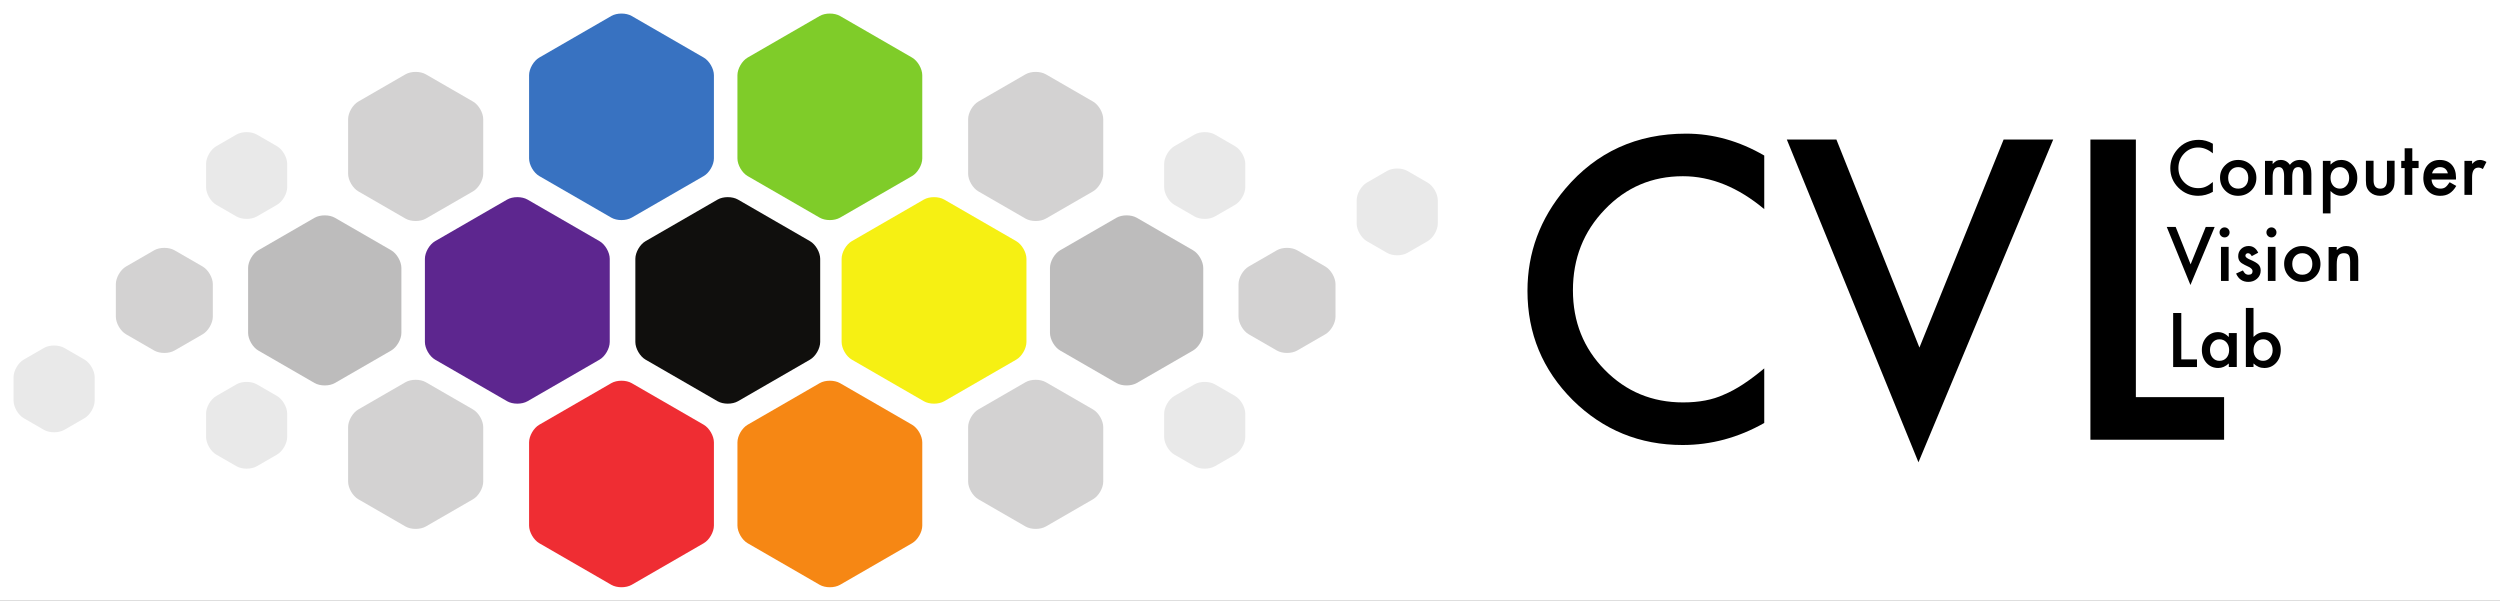 <?xml version="1.0" encoding="UTF-8" standalone="no"?>
<!-- Created with Inkscape (http://www.inkscape.org/) -->

<svg
   xmlns:dc="http://purl.org/dc/elements/1.1/"
   xmlns:cc="http://creativecommons.org/ns#"
   xmlns:rdf="http://www.w3.org/1999/02/22-rdf-syntax-ns#"
   xmlns:svg="http://www.w3.org/2000/svg"
   xmlns="http://www.w3.org/2000/svg"
   xmlns:sodipodi="http://sodipodi.sourceforge.net/DTD/sodipodi-0.dtd"
   xmlns:inkscape="http://www.inkscape.org/namespaces/inkscape"
   width="653.371"
   height="157.017"
   id="svg28735"
   version="1.1"
   inkscape:version="0.48.3.1 r9886"
   sodipodi:docname="cvl_varcity_2013_horiz.svg"
   inkscape:export-filename="/home/dragon/tmp/cvl_varcity_2013_horiz_ppt.png"
   inkscape:export-xdpi="299.776"
   inkscape:export-ydpi="299.776">
  <rect width="100%" height="100%" fill="#333333" stroke="none"/>
  <defs
     id="defs28737">
    <inkscape:perspective
       sodipodi:type="inkscape:persp3d"
       inkscape:vp_x="0 : 526.18109 : 1"
       inkscape:vp_y="0 : 1000 : 0"
       inkscape:vp_z="744.09448 : 526.18109 : 1"
       inkscape:persp3d-origin="372.04724 : 350.78739 : 1"
       id="perspective28743" />
    <inkscape:perspective
       id="perspective28753"
       inkscape:persp3d-origin="0.5 : 0.33333333 : 1"
       inkscape:vp_z="1 : 0.5 : 1"
       inkscape:vp_y="0 : 1000 : 0"
       inkscape:vp_x="0 : 0.5 : 1"
       sodipodi:type="inkscape:persp3d" />
    <clipPath
       id="clipPath28864"
       clipPathUnits="userSpaceOnUse">
      <path
         id="path28866"
         d="m 0,0 2990,0 0,2030 -2990,0"
         inkscape:connector-curvature="0" />
    </clipPath>
    <inkscape:perspective
       id="perspective28854"
       inkscape:persp3d-origin="0.5 : 0.33333333 : 1"
       inkscape:vp_z="1 : 0.5 : 1"
       inkscape:vp_y="0 : 1000 : 0"
       inkscape:vp_x="0 : 0.5 : 1"
       sodipodi:type="inkscape:persp3d" />
    <clipPath
       id="clipPath29016"
       clipPathUnits="userSpaceOnUse">
      <path
         id="path29018"
         d="m 0,0 5950,0 0,7920 L 0,7920 0,0 z"
         inkscape:connector-curvature="0" />
    </clipPath>
    <inkscape:perspective
       id="perspective29006"
       inkscape:persp3d-origin="0.5 : 0.33333333 : 1"
       inkscape:vp_z="1 : 0.5 : 1"
       inkscape:vp_y="0 : 1000 : 0"
       inkscape:vp_x="0 : 0.5 : 1"
       sodipodi:type="inkscape:persp3d" />
    <inkscape:perspective
       id="perspective29160"
       inkscape:persp3d-origin="0.5 : 0.33333333 : 1"
       inkscape:vp_z="1 : 0.5 : 1"
       inkscape:vp_y="0 : 1000 : 0"
       inkscape:vp_x="0 : 0.5 : 1"
       sodipodi:type="inkscape:persp3d" />
    <clipPath
       id="clipPath29016-8"
       clipPathUnits="userSpaceOnUse">
      <path
         id="path29018-9"
         d="m 0,0 5950,0 0,7920 L 0,7920 0,0 z"
         inkscape:connector-curvature="0" />
    </clipPath>
    <clipPath
       id="clipPath2902"
       clipPathUnits="userSpaceOnUse">
      <path
         id="path2904"
         d="M 0,792 612,792 612,0 0,0 0,792 z"
         inkscape:connector-curvature="0" />
    </clipPath>
    <inkscape:perspective
       id="perspective2894"
       inkscape:persp3d-origin="0.5 : 0.33333333 : 1"
       inkscape:vp_z="1 : 0.5 : 1"
       inkscape:vp_y="0 : 1000 : 0"
       inkscape:vp_x="0 : 0.5 : 1"
       sodipodi:type="inkscape:persp3d" />
    <inkscape:perspective
       id="perspective3173"
       inkscape:persp3d-origin="0.5 : 0.33333333 : 1"
       inkscape:vp_z="1 : 0.5 : 1"
       inkscape:vp_y="0 : 1000 : 0"
       inkscape:vp_x="0 : 0.5 : 1"
       sodipodi:type="inkscape:persp3d" />
    <clipPath
       id="clipPath2902-8"
       clipPathUnits="userSpaceOnUse">
      <path
         id="path2904-3"
         d="M 0,792 612,792 612,0 0,0 0,792 z"
         inkscape:connector-curvature="0" />
    </clipPath>
  </defs>
  <sodipodi:namedview
     id="base"
     pagecolor="#ffffff"
     bordercolor="#666666"
     borderopacity="1.0"
     inkscape:pageopacity="0.0"
     inkscape:pageshadow="2"
     inkscape:zoom="0.35"
     inkscape:cx="-348.18153"
     inkscape:cy="-48.294301"
     inkscape:document-units="mm"
     inkscape:current-layer="layer1"
     showgrid="false"
     inkscape:window-width="1680"
     inkscape:window-height="997"
     inkscape:window-x="0"
     inkscape:window-y="27"
     inkscape:window-maximized="1"
     units="mm"
     fit-margin-top="1"
     fit-margin-right="1"
     fit-margin-bottom="1"
     fit-margin-left="1" />
  <g
     inkscape:label="weißer für PPTX"
     inkscape:groupmode="layer"
     id="layer1"
     style="display:inline"
     transform="translate(-161.261,-174.881)">
    <rect
       style="color:#000000;fill:#ffffff;fill-opacity:1;fill-rule:nonzero;stroke:#ff0000;stroke-width:0.625;stroke-linecap:butt;stroke-linejoin:round;stroke-miterlimit:4;stroke-opacity:1;stroke-dasharray:none;stroke-dashoffset:0;marker:none;visibility:visible;display:inline;overflow:visible;enable-background:accumulate"
       id="rect3067"
       width="1920"
       height="857.143"
       x="-768.571"
       y="-462.983"
       transform="translate(161.261,174.881)" />
  </g>
  <g
     inkscape:groupmode="layer"
     id="layer2"
     inkscape:label="Ebene#1"
     style="display:inline"
     transform="translate(1.887,1.615)">
    <g
       id="g2961">
      <g
         transform="translate(172.468,-372.647)"
         id="g2885"
         style="display:inline">
        <path
           id="path29062"
           style="fill:#000000;fill-opacity:1;fill-rule:nonzero;stroke:none"
           d="m 286.729,411.678 0,14.011 c -6.85,-5.735 -13.938,-8.602 -21.262,-8.602 -8.071,0 -14.87,2.904 -20.398,8.693 -5.562,5.755 -8.341,12.796 -8.341,21.125 0,8.226 2.78,15.166 8.341,20.819 5.561,5.654 12.377,8.48 20.449,8.48 4.171,0 7.714,-0.674 10.631,-2.021 1.627,-0.674 3.315,-1.583 5.061,-2.729 1.746,-1.145 3.586,-2.526 5.519,-4.145 l 0,14.27 c -6.776,3.837 -13.89,5.755 -21.34,5.755 -11.211,0 -20.779,-3.911 -28.704,-11.732 -7.893,-7.89 -11.838,-17.404 -11.838,-28.545 0,-9.989 3.301,-18.895 9.906,-26.716 8.129,-9.582 18.645,-14.381 31.549,-14.381 7.045,0 13.852,1.909 20.426,5.721"
           inkscape:connector-curvature="0" />
        <path
           id="path29064"
           style="fill:#000000;fill-opacity:1;fill-rule:nonzero;stroke:none"
           d="m 292.628,407.496 12.957,0 21.699,54.374 22.004,-54.374 12.959,0 -35.216,84.355"
           inkscape:connector-curvature="0" />
        <path
           id="path29066"
           style="fill:#000000;fill-opacity:1;fill-rule:nonzero;stroke:none"
           d="m 371.97,407.496 11.88,0 0,67.331 23.058,0 0,11.13 -34.939,0"
           inkscape:connector-curvature="0" />
        <path
           id="path29068"
           style="fill:#000000;fill-opacity:1;fill-rule:nonzero;stroke:none"
           d="m 403.975,408.604 0,2.505 c -1.235,-1.018 -2.511,-1.528 -3.83,-1.528 -1.452,0 -2.678,0.522 -3.672,1.562 -1.001,1.035 -1.502,2.3 -1.502,3.796 0,1.479 0.5,2.726 1.502,3.743 1.001,1.016 2.228,1.524 3.681,1.524 0.751,0 1.389,-0.121 1.914,-0.365 0.294,-0.121 0.596,-0.286 0.911,-0.492 0.314,-0.207 0.645,-0.456 0.995,-0.749 l 0,2.57 c -1.22,0.691 -2.499,1.036 -3.839,1.036 -2.016,0 -3.736,-0.704 -5.161,-2.109 -1.42,-1.417 -2.129,-3.129 -2.129,-5.131 0,-1.795 0.594,-3.396 1.781,-4.801 1.461,-1.722 3.353,-2.584 5.674,-2.584 1.266,0 2.491,0.341 3.674,1.022"
           inkscape:connector-curvature="0" />
        <path
           id="path29070"
           style="fill:#000000;fill-opacity:1;fill-rule:nonzero;stroke:none"
           d="m 405.847,417.452 c 0,-1.281 0.46,-2.371 1.38,-3.27 0.92,-0.899 2.041,-1.35 3.364,-1.35 1.329,0 2.456,0.454 3.382,1.359 0.914,0.905 1.373,2.016 1.373,3.334 0,1.33 -0.461,2.444 -1.381,3.342 -0.926,0.892 -2.062,1.339 -3.41,1.339 -1.335,0 -2.453,-0.455 -3.355,-1.366 -0.902,-0.899 -1.353,-2.027 -1.353,-3.389 l 0,0.001 z m 2.125,0.028 c 0,0.876 0.236,1.569 0.708,2.079 0.484,0.516 1.121,0.774 1.913,0.774 0.797,0 1.435,-0.255 1.913,-0.765 0.477,-0.51 0.716,-1.19 0.716,-2.042 0,-0.853 -0.239,-1.534 -0.716,-2.042 -0.484,-0.516 -1.121,-0.775 -1.913,-0.775 -0.78,0 -1.411,0.259 -1.895,0.775 -0.484,0.516 -0.725,1.183 -0.725,1.998"
           inkscape:connector-curvature="0" />
        <path
           id="path29072"
           style="fill:#000000;fill-opacity:1;fill-rule:nonzero;stroke:none"
           d="m 417.597,421.957 0,-8.879 2,0 0,0.82 c 0.395,-0.414 0.733,-0.693 1.011,-0.839 0.297,-0.151 0.671,-0.228 1.12,-0.228 1.002,0 1.795,0.429 2.377,1.286 0.644,-0.858 1.516,-1.286 2.615,-1.286 1.999,0 3,1.212 3,3.638 l 0,5.487 -2.125,0 0,-4.915 c 0,-0.849 -0.1,-1.448 -0.299,-1.799 -0.205,-0.357 -0.542,-0.537 -1.011,-0.537 -0.545,0 -0.943,0.214 -1.191,0.637 -0.249,0.424 -0.374,1.105 -0.374,2.044 l 0,4.569 -2.125,0 0,-4.888 c 0,-1.575 -0.453,-2.364 -1.356,-2.364 -0.571,0 -0.989,0.216 -1.251,0.646 -0.261,0.43 -0.393,1.109 -0.393,2.035 l 0,4.569"
           inkscape:connector-curvature="0" />
        <path
           id="path29074"
           style="fill:#000000;fill-opacity:1;fill-rule:nonzero;stroke:none"
           d="m 434.722,420.959 0,5.845 -2,0 0,-13.724 2,0 0,0.968 c 0.811,-0.809 1.732,-1.216 2.764,-1.216 1.226,0 2.235,0.451 3.029,1.35 0.805,0.892 1.208,2.02 1.208,3.38 0,1.33 -0.4,2.439 -1.199,3.325 -0.792,0.88 -1.794,1.321 -3.001,1.321 -1.042,0 -1.976,-0.415 -2.8,-1.248 l 0,-0.001 z m 4.875,-3.4 c 0,-0.84 -0.226,-1.524 -0.676,-2.051 -0.456,-0.534 -1.031,-0.801 -1.725,-0.801 -0.735,0 -1.331,0.259 -1.788,0.775 -0.456,0.516 -0.685,1.194 -0.685,2.034 0,0.823 0.229,1.5 0.685,2.034 0.451,0.522 1.044,0.782 1.779,0.782 0.694,0 1.266,-0.264 1.716,-0.792 0.463,-0.527 0.694,-1.188 0.694,-1.98"
           inkscape:connector-curvature="0" />
        <path
           id="path29076"
           style="fill:#000000;fill-opacity:1;fill-rule:nonzero;stroke:none"
           d="m 443.972,413.048 2,0 0,5.084 c 0,1.468 0.584,2.201 1.75,2.201 1.166,0 1.75,-0.734 1.75,-2.201 l 0,-5.084 2,0 0,5.156 c 0,0.713 -0.087,1.327 -0.263,1.846 -0.169,0.463 -0.46,0.88 -0.874,1.252 -0.685,0.604 -1.556,0.905 -2.614,0.905 -1.051,0 -1.92,-0.301 -2.605,-0.905 -0.42,-0.371 -0.718,-0.789 -0.892,-1.252 -0.169,-0.415 -0.253,-1.03 -0.253,-1.846"
           inkscape:connector-curvature="0" />
        <path
           id="path29078"
           style="fill:#000000;fill-opacity:1;fill-rule:nonzero;stroke:none"
           d="m 457.743,414.957 -1.646,0 0,7 -2,0 0,-7 -0.89,0 0,-1.875 0.89,0 0,-3.3 2,0 0,3.3 1.646,0"
           inkscape:connector-curvature="0" />
        <path
           id="path29080"
           style="fill:#000000;fill-opacity:1;fill-rule:nonzero;stroke:none"
           d="m 467.518,417.478 -0.009,0.479 -6.384,0 c 0.055,0.728 0.292,1.308 0.714,1.739 0.421,0.424 0.96,0.636 1.619,0.636 0.512,0 0.935,-0.119 1.271,-0.357 0.33,-0.237 0.705,-0.677 1.125,-1.32 l 1.738,0.969 c -0.269,0.456 -0.552,0.848 -0.85,1.173 -0.299,0.326 -0.619,0.594 -0.96,0.804 -0.341,0.21 -0.71,0.364 -1.107,0.461 -0.396,0.098 -0.826,0.146 -1.29,0.146 -1.33,0 -2.396,-0.425 -3.201,-1.275 -0.805,-0.856 -1.208,-1.991 -1.208,-3.406 0,-1.403 0.39,-2.538 1.171,-3.406 0.786,-0.856 1.83,-1.286 3.129,-1.286 1.311,0 2.348,0.414 3.11,1.239 0.756,0.819 1.134,1.955 1.134,3.408 l -0.001,-10e-4 z m -6.256,-1.146 4.134,0 c -0.286,-1.084 -0.979,-1.625 -2.076,-1.625 -0.25,0 -0.485,0.037 -0.705,0.113 -0.22,0.076 -0.42,0.184 -0.599,0.325 -0.18,0.141 -0.334,0.311 -0.463,0.51 -0.128,0.199 -0.225,0.424 -0.292,0.677"
           inkscape:connector-curvature="0" />
        <path
           id="path29082"
           style="fill:#000000;fill-opacity:1;fill-rule:nonzero;stroke:none"
           d="m 469.722,421.957 0,-8.879 2,0 0,0.792 c 0.376,-0.395 0.71,-0.665 1.001,-0.811 0.297,-0.151 0.65,-0.228 1.056,-0.228 0.54,0 1.105,0.175 1.694,0.524 l -0.938,1.86 c -0.389,-0.256 -0.767,-0.384 -1.137,-0.384 -1.116,0 -1.675,0.844 -1.675,2.53 l 0,4.596"
           inkscape:connector-curvature="0" />
        <path
           id="path29084"
           style="fill:#000000;fill-opacity:1;fill-rule:nonzero;stroke:none"
           d="m 391.92,430.334 2.333,0 3.906,9.787 3.96,-9.787 2.333,0 -6.339,15.184"
           inkscape:connector-curvature="0" />
        <path
           id="path29086"
           style="fill:#000000;fill-opacity:1;fill-rule:nonzero;stroke:none"
           d="m 406.097,435.548 2,0 0,8.909 -2,0 0,-8.909 z m -0.375,-3.792 c 0,-0.352 0.129,-0.656 0.385,-0.914 0.256,-0.256 0.564,-0.385 0.922,-0.385 0.364,0 0.675,0.129 0.931,0.385 0.256,0.251 0.385,0.559 0.385,0.922 0,0.364 -0.129,0.675 -0.385,0.931 -0.251,0.256 -0.559,0.385 -0.922,0.385 -0.365,0 -0.675,-0.128 -0.931,-0.385 -0.256,-0.256 -0.385,-0.57 -0.385,-0.941"
           inkscape:connector-curvature="0" />
        <path
           id="path29088"
           style="fill:#000000;fill-opacity:1;fill-rule:nonzero;stroke:none"
           d="m 415.823,437.077 -1.685,0.895 c -0.265,-0.51 -0.595,-0.765 -0.986,-0.765 -0.188,0 -0.347,0.062 -0.48,0.186 -0.133,0.124 -0.199,0.282 -0.199,0.475 0,0.339 0.4,0.674 1.201,1.006 1.103,0.466 1.844,0.895 2.225,1.288 0.381,0.393 0.574,0.921 0.574,1.587 0,0.853 -0.321,1.566 -0.963,2.14 -0.623,0.545 -1.375,0.816 -2.256,0.816 -1.511,0 -2.58,-0.728 -3.21,-2.181 l 1.776,-0.812 c 0.247,0.411 0.435,0.672 0.565,0.784 0.253,0.224 0.555,0.335 0.907,0.335 0.704,0 1.056,-0.314 1.056,-0.943 0,-0.362 -0.266,-0.7 -0.797,-1.015 -0.205,-0.102 -0.411,-0.203 -0.616,-0.299 -0.205,-0.096 -0.414,-0.196 -0.625,-0.299 -0.591,-0.29 -1.009,-0.58 -1.25,-0.87 -0.307,-0.369 -0.463,-0.843 -0.463,-1.423 0,-0.766 0.261,-1.401 0.782,-1.903 0.534,-0.501 1.181,-0.752 1.942,-0.752 1.12,0 1.954,0.583 2.501,1.745"
           inkscape:connector-curvature="0" />
        <path
           id="path29090"
           style="fill:#000000;fill-opacity:1;fill-rule:nonzero;stroke:none"
           d="m 418.347,435.548 2,0 0,8.909 -2,0 0,-8.909 z m -0.375,-3.792 c 0,-0.352 0.129,-0.656 0.385,-0.914 0.256,-0.256 0.564,-0.385 0.922,-0.385 0.364,0 0.675,0.129 0.931,0.385 0.256,0.251 0.385,0.559 0.385,0.922 0,0.364 -0.129,0.675 -0.385,0.931 -0.251,0.256 -0.559,0.385 -0.922,0.385 -0.365,0 -0.675,-0.128 -0.931,-0.385 -0.256,-0.256 -0.385,-0.57 -0.385,-0.941"
           inkscape:connector-curvature="0" />
        <path
           id="path29092"
           style="fill:#000000;fill-opacity:1;fill-rule:nonzero;stroke:none"
           d="m 422.597,439.952 c 0,-1.281 0.46,-2.371 1.38,-3.27 0.92,-0.899 2.041,-1.35 3.364,-1.35 1.329,0 2.456,0.454 3.382,1.359 0.914,0.905 1.373,2.016 1.373,3.334 0,1.33 -0.461,2.444 -1.381,3.342 -0.926,0.892 -2.062,1.339 -3.41,1.339 -1.335,0 -2.453,-0.455 -3.355,-1.366 -0.902,-0.899 -1.353,-2.027 -1.353,-3.389 l 0,0.001 z m 2.125,0.028 c 0,0.876 0.236,1.569 0.708,2.079 0.484,0.516 1.121,0.774 1.913,0.774 0.797,0 1.435,-0.255 1.913,-0.765 0.477,-0.51 0.716,-1.19 0.716,-2.042 0,-0.853 -0.239,-1.534 -0.716,-2.042 -0.484,-0.516 -1.121,-0.775 -1.913,-0.775 -0.78,0 -1.411,0.259 -1.895,0.775 -0.484,0.516 -0.725,1.183 -0.725,1.998"
           inkscape:connector-curvature="0" />
        <path
           id="path29094"
           style="fill:#000000;fill-opacity:1;fill-rule:nonzero;stroke:none"
           d="m 434.222,444.457 0,-8.879 2.125,0 0,0.82 c 0.721,-0.711 1.535,-1.067 2.44,-1.067 1.04,0 1.85,0.325 2.431,0.975 0.501,0.554 0.754,1.455 0.754,2.708 l 0,5.442 -2.125,0 0,-4.935 c 0,-0.871 -0.121,-1.474 -0.362,-1.806 -0.235,-0.339 -0.662,-0.509 -1.284,-0.509 -0.675,0 -1.155,0.225 -1.438,0.672 -0.278,0.443 -0.416,1.212 -0.416,2.314 l 0,4.264"
           inkscape:connector-curvature="0" />
        <path
           id="path29096"
           style="fill:#000000;fill-opacity:1;fill-rule:nonzero;stroke:none"
           d="m 393.597,452.834 2.125,0 0,12.124 4.101,0 0,2 -6.226,0"
           inkscape:connector-curvature="0" />
        <path
           id="path29098"
           style="fill:#000000;fill-opacity:1;fill-rule:nonzero;stroke:none"
           d="m 408.138,459.108 0,-1.029 2.084,0 0,8.873 -2.084,0 0,-0.929 c -0.854,0.789 -1.772,1.184 -2.756,1.184 -1.241,0 -2.268,-0.444 -3.078,-1.33 -0.805,-0.905 -1.208,-2.034 -1.208,-3.389 0,-1.33 0.401,-2.438 1.208,-3.325 0.805,-0.886 1.812,-1.331 3.022,-1.331 1.045,0 1.981,0.426 2.811,1.276 z m -4.916,3.371 c 0,0.84 0.228,1.525 0.684,2.053 0.469,0.534 1.058,0.801 1.77,0.801 0.76,0 1.374,-0.258 1.843,-0.774 0.469,-0.534 0.704,-1.212 0.704,-2.034 0,-0.823 -0.235,-1.5 -0.704,-2.034 -0.469,-0.522 -1.076,-0.784 -1.824,-0.784 -0.705,0 -1.295,0.265 -1.77,0.792 -0.469,0.534 -0.703,1.194 -0.703,1.98"
           inkscape:connector-curvature="0" />
        <path
           id="path29100"
           style="fill:#000000;fill-opacity:1;fill-rule:nonzero;stroke:none"
           d="m 412.597,451.508 2,0 0,7.574 c 0.838,-0.833 1.788,-1.25 2.85,-1.25 1.222,0 2.241,0.449 3.054,1.341 0.814,0.886 1.221,1.991 1.221,3.315 0,1.366 -0.411,2.496 -1.23,3.389 -0.814,0.886 -1.841,1.33 -3.083,1.33 -1.049,0 -1.986,-0.396 -2.812,-1.189 l 0,0.932 -2,0 0,-15.443 z m 7,11.061 c 0,-0.84 -0.233,-1.524 -0.694,-2.053 -0.469,-0.54 -1.055,-0.81 -1.76,-0.81 -0.755,0 -1.369,0.261 -1.843,0.784 -0.469,0.516 -0.703,1.188 -0.703,2.016 0,0.853 0.231,1.532 0.694,2.042 0.463,0.522 1.07,0.782 1.824,0.782 0.713,0 1.301,-0.261 1.77,-0.782 0.474,-0.527 0.713,-1.188 0.713,-1.98"
           inkscape:connector-curvature="0" />
      </g>
      <g
         transform="matrix(1.25,0,0,-1.25,-194.378,662.327)"
         id="g2898"
         style="display:inline">
        <g
           clip-path="url(#clipPath2902-8)"
           id="g2900">
          <g
             transform="translate(281.477,459.649)"
             id="g2906">
            <path
               id="path2908"
               style="fill:#5d268f;fill-opacity:1;fill-rule:nonzero;stroke:none"
               d="m 0,0 c 0,-1.352 -0.958,-3.012 -2.129,-3.687 l -15.064,-8.698 c -1.171,-0.676 -3.088,-0.676 -4.259,0 l -15.064,8.698 c -1.171,0.675 -2.129,2.335 -2.129,3.687 l 0,17.394 c 0,1.353 0.958,3.011 2.129,3.687 l 15.064,8.698 c 1.171,0.676 3.088,0.676 4.259,0 L -2.129,21.081 C -0.958,20.405 0,18.747 0,17.394 L 0,0 z"
               inkscape:connector-curvature="0" />
          </g>
          <g
             transform="translate(237.914,461.554)"
             id="g2910">
            <path
               id="path2912"
               style="fill:#bdbcbc;fill-opacity:1;fill-rule:nonzero;stroke:none"
               d="m 0,0 c 0,-1.353 -0.958,-3.011 -2.129,-3.688 l -11.766,-6.792 c -1.17,-0.677 -3.087,-0.677 -4.258,0 l -11.765,6.792 c -1.171,0.677 -2.129,2.335 -2.129,3.688 l 0,13.585 c 0,1.353 0.958,3.011 2.129,3.687 l 11.765,6.793 c 1.171,0.676 3.088,0.676 4.258,0 L -2.129,17.272 C -0.958,16.596 0,14.938 0,13.585 L 0,0 z"
               inkscape:connector-curvature="0" />
          </g>
          <g
             transform="translate(303.258,421.267)"
             id="g2914">
            <path
               id="path2916"
               style="fill:#ef2d33;fill-opacity:1;fill-rule:nonzero;stroke:none"
               d="m 0,0 c 0,-1.352 -0.958,-3.011 -2.129,-3.688 l -15.064,-8.697 c -1.171,-0.676 -3.087,-0.676 -4.259,0 l -15.064,8.697 c -1.171,0.677 -2.13,2.336 -2.13,3.688 l 0,17.394 c 0,1.352 0.959,3.012 2.13,3.688 l 15.064,8.696 c 1.172,0.676 3.088,0.676 4.259,0 L -2.129,21.082 C -0.958,20.406 0,18.746 0,17.394 L 0,0 z"
               inkscape:connector-curvature="0" />
          </g>
          <g
             transform="translate(255.025,506.228)"
             id="g2918">
            <path
               id="path2920"
               style="fill:#d3d2d2;fill-opacity:1;fill-rule:nonzero;stroke:none"
               d="m 0,0 c 0,1.353 -0.958,3.012 -2.129,3.688 l -9.868,5.697 c -1.17,0.676 -3.086,0.676 -4.258,0 L -26.122,3.688 C -27.293,3.012 -28.251,1.353 -28.251,0 l 0,-11.393 c 0,-1.352 0.958,-3.011 2.129,-3.688 l 9.867,-5.696 c 1.172,-0.676 3.088,-0.676 4.258,0 l 9.868,5.696 C -0.958,-14.404 0,-12.745 0,-11.393 L 0,0 z"
               inkscape:connector-curvature="0" />
          </g>
          <g
             transform="translate(198.491,471.741)"
             id="g2922">
            <path
               id="path2924"
               style="fill:#d3d2d2;fill-opacity:1;fill-rule:nonzero;stroke:none"
               d="M 0,0 C 0,1.352 -0.958,3.011 -2.129,3.688 L -8.01,7.083 c -1.171,0.675 -3.087,0.675 -4.258,0 L -18.149,3.688 C -19.32,3.011 -20.278,1.352 -20.278,0 l 0,-6.79 c 0,-1.353 0.958,-3.011 2.129,-3.688 l 5.881,-3.395 c 1.171,-0.676 3.087,-0.676 4.258,0 l 5.881,3.395 C -0.958,-9.801 0,-8.143 0,-6.79 L 0,0 z"
               inkscape:connector-curvature="0" />
          </g>
          <g
             transform="translate(214.039,492.019)"
             id="g2926">
            <path
               id="path2928"
               style="fill:#e9e9e9;fill-opacity:1;fill-rule:nonzero;stroke:none"
               d="m 0,0 c 0,-1.353 -0.958,-3.011 -2.129,-3.688 l -4.222,-2.437 c -1.171,-0.677 -3.087,-0.677 -4.258,0 l -4.223,2.437 c -1.171,0.677 -2.129,2.335 -2.129,3.688 l 0,4.875 c 0,1.353 0.958,3.012 2.129,3.688 l 4.223,2.438 c 1.171,0.676 3.087,0.676 4.258,0 L -2.129,8.563 C -0.958,7.887 0,6.228 0,4.875 L 0,0 z"
               inkscape:connector-curvature="0" />
          </g>
          <g
             transform="translate(173.789,447.407)"
             id="g2930">
            <path
               id="path2932"
               style="fill:#e9e9e9;fill-opacity:1;fill-rule:nonzero;stroke:none"
               d="m 0,0 c 0,-1.353 -0.958,-3.012 -2.129,-3.688 l -4.223,-2.438 c -1.17,-0.676 -3.087,-0.676 -4.258,0 l -4.223,2.438 c -1.17,0.676 -2.128,2.335 -2.128,3.688 l 0,4.875 c 0,1.352 0.958,3.011 2.128,3.688 L -10.61,11 c 1.171,0.676 3.088,0.676 4.258,0 L -2.129,8.563 C -0.958,7.886 0,6.227 0,4.875 L 0,0 z"
               inkscape:connector-curvature="0" />
          </g>
          <g
             transform="translate(214.039,444.674)"
             id="g2934">
            <path
               id="path2936"
               style="fill:#e9e9e9;fill-opacity:1;fill-rule:nonzero;stroke:none"
               d="m 0,0 c 0,1.352 -0.958,3.011 -2.129,3.687 l -4.222,2.438 c -1.171,0.675 -3.087,0.675 -4.258,0 L -14.832,3.687 C -16.003,3.011 -16.961,1.352 -16.961,0 l 0,-4.875 c 0,-1.353 0.958,-3.013 2.129,-3.688 l 4.223,-2.438 c 1.171,-0.676 3.087,-0.676 4.258,0 l 4.222,2.438 C -0.958,-7.888 0,-6.228 0,-4.875 L 0,0 z"
               inkscape:connector-curvature="0" />
          </g>
          <g
             transform="translate(255.025,430.463)"
             id="g2938">
            <path
               id="path2940"
               style="fill:#d3d2d2;fill-opacity:1;fill-rule:nonzero;stroke:none"
               d="m 0,0 c 0,-1.353 -0.958,-3.012 -2.129,-3.688 l -9.868,-5.697 c -1.17,-0.675 -3.086,-0.675 -4.258,0 l -9.867,5.697 c -1.171,0.676 -2.129,2.335 -2.129,3.688 l 0,11.393 c 0,1.352 0.958,3.011 2.129,3.687 l 9.867,5.697 c 1.172,0.676 3.088,0.676 4.258,0 L -2.129,15.08 C -0.958,14.404 0,12.745 0,11.393 L 0,0 z"
               inkscape:connector-curvature="0" />
          </g>
          <g
             transform="translate(303.258,498.032)"
             id="g2942">
            <path
               id="path2944"
               style="fill:#3872c1;fill-opacity:1;fill-rule:nonzero;stroke:none"
               d="m 0,0 c 0,-1.352 -0.958,-3.011 -2.129,-3.687 l -15.064,-8.697 c -1.172,-0.676 -3.088,-0.676 -4.259,0 l -15.065,8.697 c -1.171,0.676 -2.129,2.335 -2.129,3.687 l 0,17.395 c 0,1.352 0.958,3.011 2.129,3.687 l 15.065,8.698 c 1.171,0.676 3.087,0.676 4.259,0 L -2.129,21.082 C -0.958,20.406 0,18.747 0,17.395 L 0,0 z"
               inkscape:connector-curvature="0" />
          </g>
          <g
             transform="translate(329.956,477.043)"
             id="g2946">
            <path
               id="path2948"
               style="fill:#f6f013;fill-opacity:1;fill-rule:nonzero;stroke:none"
               d="m 0,0 c 0,1.353 0.957,3.011 2.129,3.687 l 15.063,8.698 c 1.172,0.676 3.088,0.676 4.259,0 L 36.516,3.687 C 37.687,3.011 38.645,1.353 38.645,0 l 0,-17.394 c 0,-1.352 -0.958,-3.012 -2.129,-3.687 l -15.065,-8.698 c -1.171,-0.676 -3.087,-0.676 -4.259,0 L 2.129,-21.081 C 0.957,-20.406 0,-18.746 0,-17.394 L 0,0 z"
               inkscape:connector-curvature="0" />
          </g>
          <g
             transform="translate(373.518,475.139)"
             id="g2950">
            <path
               id="path2952"
               style="fill:#bdbcbc;fill-opacity:1;fill-rule:nonzero;stroke:none"
               d="m 0,0 c 0,1.353 0.958,3.011 2.129,3.688 l 11.766,6.792 c 1.171,0.676 3.087,0.676 4.258,0 L 29.919,3.688 C 31.09,3.011 32.049,1.353 32.049,0 l 0,-13.585 c 0,-1.353 -0.959,-3.011 -2.13,-3.687 l -11.766,-6.793 c -1.171,-0.677 -3.087,-0.677 -4.258,0 L 2.129,-17.272 C 0.958,-16.596 0,-14.938 0,-13.585 L 0,0 z"
               inkscape:connector-curvature="0" />
          </g>
          <g
             transform="translate(308.174,515.426)"
             id="g2954">
            <path
               id="path2956"
               style="fill:#7fcc29;fill-opacity:1;fill-rule:nonzero;stroke:none"
               d="m 0,0 c 0,1.352 0.959,3.011 2.13,3.688 l 15.063,8.697 c 1.172,0.676 3.088,0.676 4.259,0 L 36.517,3.688 C 37.688,3.011 38.646,1.352 38.646,0 l 0,-17.395 c 0,-1.351 -0.958,-3.011 -2.129,-3.687 l -15.065,-8.697 c -1.171,-0.676 -3.087,-0.676 -4.259,0 L 2.13,-21.082 C 0.959,-20.406 0,-18.746 0,-17.395 L 0,0 z"
               inkscape:connector-curvature="0" />
          </g>
          <g
             transform="translate(356.407,430.463)"
             id="g2958">
            <path
               id="path2960"
               style="fill:#d3d2d2;fill-opacity:1;fill-rule:nonzero;stroke:none"
               d="m 0,0 c 0,-1.353 0.959,-3.012 2.13,-3.688 l 9.866,-5.697 c 1.172,-0.675 3.088,-0.675 4.259,0 l 9.867,5.697 c 1.171,0.676 2.129,2.335 2.129,3.688 l 0,11.393 c 0,1.352 -0.958,3.011 -2.129,3.687 l -9.867,5.697 c -1.171,0.676 -3.087,0.676 -4.259,0 L 2.13,15.08 C 0.959,14.404 0,12.745 0,11.393 L 0,0 z"
               inkscape:connector-curvature="0" />
          </g>
          <g
             transform="translate(412.941,464.951)"
             id="g2962">
            <path
               id="path2964"
               style="fill:#d3d2d2;fill-opacity:1;fill-rule:nonzero;stroke:none"
               d="M 0,0 C 0,-1.353 0.958,-3.011 2.129,-3.688 L 8.01,-7.083 c 1.171,-0.676 3.087,-0.676 4.258,0 l 5.88,3.395 c 1.172,0.677 2.13,2.335 2.13,3.688 l 0,6.79 c 0,1.352 -0.958,3.011 -2.13,3.688 l -5.88,3.395 c -1.171,0.675 -3.087,0.675 -4.258,0 L 2.129,10.478 C 0.958,9.801 0,8.142 0,6.79 L 0,0 z"
               inkscape:connector-curvature="0" />
          </g>
          <g
             transform="translate(397.393,444.674)"
             id="g2966">
            <path
               id="path2968"
               style="fill:#e9e9e9;fill-opacity:1;fill-rule:nonzero;stroke:none"
               d="m 0,0 c 0,1.352 0.959,3.011 2.13,3.687 l 4.222,2.438 c 1.17,0.675 3.087,0.675 4.258,0 L 14.833,3.687 C 16.004,3.011 16.962,1.352 16.962,0 l 0,-4.875 c 0,-1.353 -0.958,-3.013 -2.129,-3.688 l -4.223,-2.438 c -1.171,-0.676 -3.088,-0.676 -4.258,0 L 2.13,-8.563 C 0.959,-7.888 0,-6.228 0,-4.875 L 0,0 z"
               inkscape:connector-curvature="0" />
          </g>
          <g
             transform="translate(437.644,489.286)"
             id="g2970">
            <path
               id="path2972"
               style="fill:#e9e9e9;fill-opacity:1;fill-rule:nonzero;stroke:none"
               d="m 0,0 c 0,1.353 0.958,3.012 2.13,3.688 l 4.222,2.437 c 1.17,0.677 3.086,0.677 4.258,0 L 14.832,3.688 C 16.004,3.012 16.962,1.353 16.962,0 l 0,-4.875 c 0,-1.353 -0.958,-3.012 -2.13,-3.688 l -4.222,-2.438 c -1.172,-0.676 -3.088,-0.676 -4.258,0 L 2.13,-8.563 C 0.958,-7.887 0,-6.228 0,-4.875 L 0,0 z"
               inkscape:connector-curvature="0" />
          </g>
          <g
             transform="translate(397.393,492.019)"
             id="g2974">
            <path
               id="path2976"
               style="fill:#e9e9e9;fill-opacity:1;fill-rule:nonzero;stroke:none"
               d="m 0,0 c 0,-1.353 0.959,-3.011 2.13,-3.688 l 4.222,-2.437 c 1.17,-0.677 3.087,-0.677 4.258,0 l 4.223,2.437 c 1.171,0.677 2.129,2.335 2.129,3.688 l 0,4.875 c 0,1.353 -0.958,3.012 -2.129,3.688 l -4.223,2.438 c -1.171,0.676 -3.088,0.676 -4.258,0 L 2.13,8.563 C 0.959,7.887 0,6.228 0,4.875 L 0,0 z"
               inkscape:connector-curvature="0" />
          </g>
          <g
             transform="translate(356.407,506.228)"
             id="g2978">
            <path
               id="path2980"
               style="fill:#d3d2d2;fill-opacity:1;fill-rule:nonzero;stroke:none"
               d="m 0,0 c 0,1.353 0.959,3.012 2.13,3.688 l 9.866,5.697 c 1.172,0.676 3.088,0.676 4.259,0 L 26.122,3.688 C 27.293,3.012 28.251,1.353 28.251,0 l 0,-11.393 c 0,-1.352 -0.958,-3.011 -2.129,-3.688 l -9.867,-5.696 c -1.171,-0.676 -3.087,-0.676 -4.259,0 L 2.13,-15.081 C 0.959,-14.404 0,-12.745 0,-11.393 L 0,0 z"
               inkscape:connector-curvature="0" />
          </g>
          <g
             transform="translate(308.175,438.66)"
             id="g2982">
            <path
               id="path2984"
               style="fill:#f68714;fill-opacity:1;fill-rule:nonzero;stroke:none"
               d="m 0,0 c 0,1.353 0.958,3.012 2.129,3.688 l 15.064,8.697 c 1.171,0.676 3.087,0.676 4.258,0 L 36.516,3.688 C 37.687,3.012 38.646,1.353 38.646,0 l 0,-17.394 c 0,-1.352 -0.959,-3.011 -2.13,-3.687 l -15.065,-8.698 c -1.171,-0.676 -3.087,-0.676 -4.258,0 L 2.129,-21.081 C 0.958,-20.405 0,-18.746 0,-17.394 L 0,0 z"
               inkscape:connector-curvature="0" />
          </g>
          <g
             transform="translate(325.477,459.649)"
             id="g2986">
            <path
               id="path2988"
               style="fill:#100f0d;fill-opacity:1;fill-rule:nonzero;stroke:none"
               d="m 0,0 c 0,-1.352 -0.958,-3.012 -2.129,-3.687 l -15.064,-8.698 c -1.171,-0.676 -3.088,-0.676 -4.258,0 l -15.065,8.698 c -1.172,0.675 -2.129,2.335 -2.129,3.687 l 0,17.394 c 0,1.353 0.957,3.011 2.129,3.687 l 15.065,8.698 c 1.17,0.676 3.087,0.676 4.258,0 L -2.129,21.081 C -0.958,20.405 0,18.747 0,17.394 L 0,0 z"
               inkscape:connector-curvature="0" />
          </g>
        </g>
      </g>
    </g>
  </g>
</svg>
